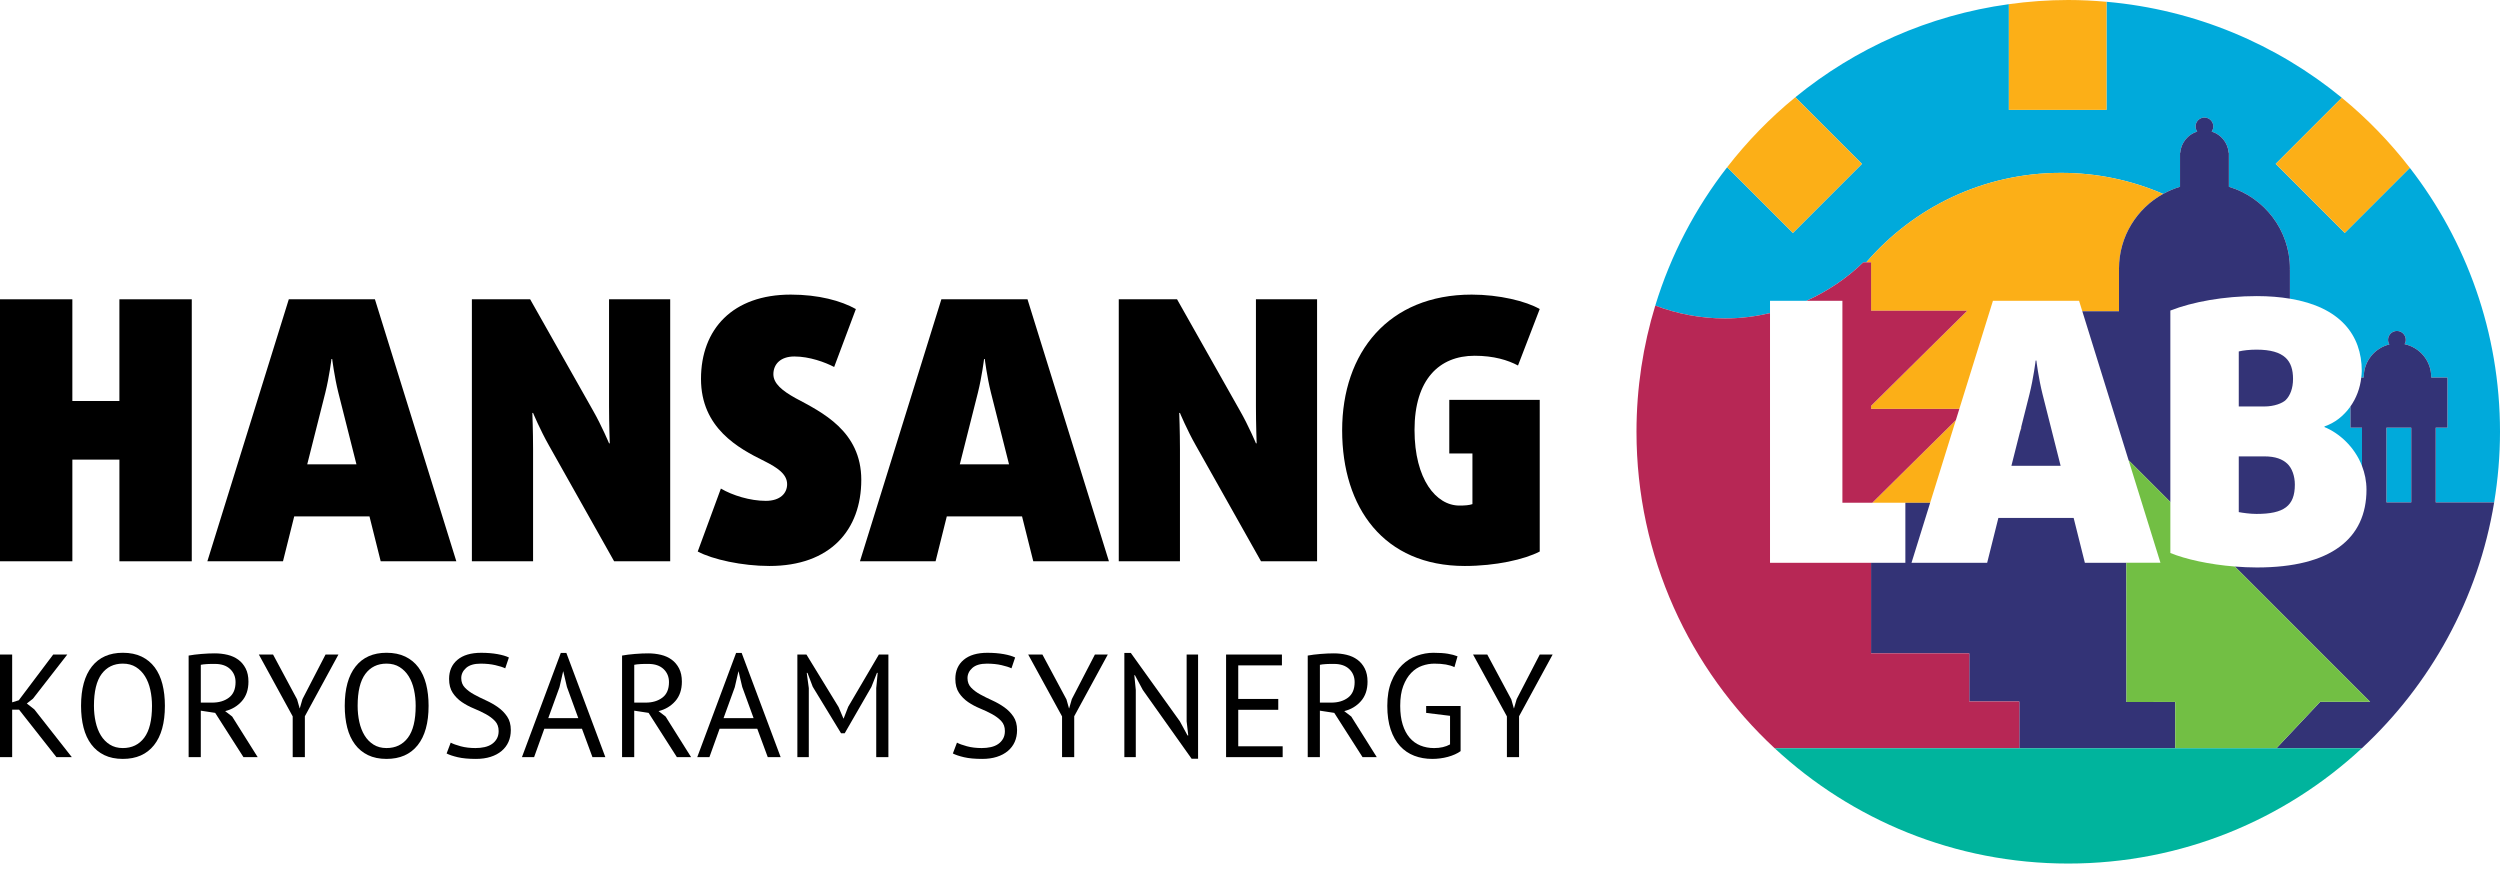 <svg width="336" height="117" viewBox="0 0 336 117" fill="none" xmlns="http://www.w3.org/2000/svg">
<path d="M16.049 75.435V61.772H9.725V75.435H6.10352e-05V40.225H9.724V53.894H16.047V40.225H25.774V75.437H16.049V75.435Z" fill="black"/>
<path d="M51.165 75.435L49.658 69.404H39.542L38.033 75.435H27.87L38.815 40.224H50.389L61.33 75.435H51.165ZM45.475 52.774C44.939 50.631 44.646 48.25 44.646 48.25H44.549C44.549 48.25 44.259 50.631 43.724 52.774L41.292 62.405H47.906L45.475 52.774Z" fill="black"/>
<path d="M82.538 75.435L73.782 59.874C72.569 57.733 71.645 55.497 71.645 55.497H71.548C71.548 55.497 71.645 57.979 71.645 60.364V75.437H63.421V40.225H71.252L79.717 55.204C80.883 57.25 81.856 59.581 81.856 59.581H81.952C81.952 59.581 81.856 57.004 81.856 54.573V40.225H90.075V75.437H82.538V75.435Z" fill="black"/>
<path d="M103.406 76.067C99.757 76.067 95.769 75.192 93.775 74.124L96.887 65.663C98.445 66.584 100.826 67.315 102.919 67.315C104.864 67.315 105.789 66.295 105.789 65.077C105.789 63.719 104.473 62.842 102.725 61.967C99.272 60.264 94.214 57.543 94.214 50.926C94.214 44.215 98.495 39.595 106.275 39.595C110.021 39.595 113.034 40.421 115.029 41.537L112.111 49.323C110.896 48.688 108.804 47.911 106.762 47.911C104.867 47.911 103.942 48.981 103.942 50.296C103.942 51.558 105.158 52.53 106.909 53.503C110.457 55.401 115.757 57.93 115.757 64.493C115.754 71.205 111.622 76.067 103.406 76.067Z" fill="black"/>
<path d="M138.872 75.435L137.363 69.404H127.249L125.742 75.435H115.577L126.521 40.224H138.095L149.039 75.435H138.872ZM133.183 52.774C132.647 50.631 132.354 48.25 132.354 48.25H132.258C132.258 48.25 131.966 50.631 131.431 52.774L128.999 62.405H135.614L133.183 52.774Z" fill="black"/>
<path d="M169.479 75.435L160.723 59.874C159.508 57.733 158.586 55.497 158.586 55.497H158.488C158.488 55.497 158.586 57.979 158.586 60.364V75.437H150.362V40.225H158.195L166.653 55.204C167.825 57.25 168.798 59.581 168.798 59.581H168.893C168.893 59.581 168.798 57.004 168.798 54.573V40.225H177.015V75.437H169.479V75.435Z" fill="black"/>
<path d="M196.87 76.067C185.977 76.067 180.385 68.241 180.385 57.832C180.385 47.376 186.61 39.595 197.796 39.595C201.492 39.595 205.092 40.471 206.938 41.537L204.019 49.124C202.657 48.397 200.762 47.814 198.184 47.814C193.418 47.814 190.112 51.022 190.112 57.782C190.112 64.447 193.029 67.948 196.143 67.948C196.923 67.948 197.456 67.9 197.895 67.754V60.946H194.784V53.745H206.94V74.124C204.897 75.192 201.009 76.067 196.87 76.067Z" fill="black"/>
<path d="M324.075 57.477H320.735V67.522H324.075V57.477Z" fill="#00AADB"/>
<path d="M237.889 42.082V40.429H242.781C245.623 39.146 248.214 37.403 250.422 35.26H250.828C257.166 27.9 266.544 23.233 277.017 23.233C281.888 23.233 286.52 24.245 290.725 26.064C291.441 25.667 292.2 25.339 292.997 25.101V20.535H293.023C293.134 19.181 294.057 18.069 295.308 17.681C295.17 17.485 295.085 17.248 295.085 16.992C295.085 16.335 295.624 15.799 296.275 15.799C296.937 15.799 297.47 16.335 297.47 16.992C297.47 17.248 297.386 17.485 297.247 17.681C298.498 18.067 299.422 19.181 299.535 20.535H299.561V20.802V20.869V25.101C304.301 26.514 307.764 30.904 307.764 36.104C307.764 36.159 307.761 36.216 307.756 36.27H307.764V40.14C314.522 41.256 317.422 45.029 317.422 49.858C317.422 50.157 317.386 50.447 317.352 50.738H317.689C317.689 50.719 317.689 50.7 317.689 50.678C317.689 48.554 319.155 46.775 321.133 46.289C321.02 46.106 320.956 45.9 320.956 45.673C320.956 45.016 321.489 44.48 322.146 44.48C322.808 44.48 323.336 45.016 323.336 45.673C323.336 45.887 323.279 46.079 323.179 46.255C325.224 46.695 326.756 48.506 326.756 50.679C326.756 50.702 326.756 50.72 326.756 50.74H328.936V57.476H327.358V67.521H335.215C335.723 64.431 336 61.262 336 58.029C336 44.666 331.473 32.367 323.879 22.556L315.133 31.305L305.853 22.024L314.739 13.137C305.974 5.949 295.063 1.29 283.114 0.239V14.764H269.992V0.561C259.195 2.046 249.343 6.494 241.293 13.07L250.247 22.026L240.968 31.307L232.133 22.471C227.859 27.971 224.549 34.252 222.468 41.075C225.388 42.173 228.537 42.8 231.839 42.8C233.924 42.8 235.943 42.535 237.889 42.082Z" fill="#00AADB"/>
<path d="M312.414 57.305V57.401C314.333 58.181 316.444 60.009 317.452 62.619V57.477H315.902V54.622C315.011 55.887 313.792 56.853 312.414 57.305Z" fill="#00AADB"/>
<path d="M271.628 57.477L271.486 58.031L271.682 57.477H271.628Z" fill="#FCAF17"/>
<path d="M251.471 41.761H264.392L251.471 54.539V54.956H263.335L267.851 40.428H279.427L279.871 41.861V41.834H284.793V36.27H284.798C284.798 36.216 284.793 36.159 284.793 36.104C284.793 31.779 287.188 28.021 290.724 26.064C286.52 24.245 281.886 23.233 277.015 23.233C266.542 23.233 257.165 27.9 250.827 35.26H251.47V41.761H251.471Z" fill="#FCAF17"/>
<path d="M251.641 67.566H256.081V67.574H259.413L262.866 56.465L251.641 67.566Z" fill="#FCAF17"/>
<path d="M283.114 14.766V0.24C281.419 0.091 279.705 7.62939e-06 277.971 7.62939e-06C275.262 7.62939e-06 272.602 0.201 269.992 0.559V14.764H283.114V14.766Z" fill="#FCAF17"/>
<path d="M250.247 22.024L241.293 13.069C237.894 15.845 234.824 19.004 232.133 22.471L240.968 31.307L250.247 22.024Z" fill="#FCAF17"/>
<path d="M315.134 31.307L323.881 22.557C321.195 19.085 318.132 15.92 314.739 13.138L305.853 22.026L315.134 31.307Z" fill="#FCAF17"/>
<path d="M327.358 57.477H328.936V50.741H326.756C326.756 50.721 326.756 50.703 326.756 50.681C326.756 48.507 325.224 46.697 323.179 46.256C323.279 46.08 323.336 45.888 323.336 45.674C323.336 45.018 322.808 44.482 322.146 44.482C321.489 44.482 320.956 45.018 320.956 45.674C320.956 45.901 321.02 46.108 321.133 46.29C319.156 46.776 317.689 48.556 317.689 50.679C317.689 50.702 317.689 50.72 317.689 50.74H317.352C317.199 52.176 316.685 53.515 315.902 54.622V57.477H317.452V62.619C317.824 63.583 318.055 64.645 318.055 65.813C318.055 72.379 313.286 76.268 303.318 76.268C302.32 76.268 301.333 76.219 300.366 76.143L318.54 94.319L311.832 94.325L305.95 100.571H317.426C326.649 92.012 333.081 80.494 335.215 67.524H327.358V57.477ZM324.075 67.522H320.735V57.477H324.075V67.522Z" fill="#333376"/>
<path d="M285.795 94.348L285.779 75.636H280.205L278.698 69.608H268.582L267.075 75.636H256.907L259.413 67.574H256.081V75.636H251.471V87.812H264.669V94.277H271.394V100.569H292.353V94.343L285.795 94.348Z" fill="#333376"/>
<path d="M307.212 53.752C307.797 53.169 308.184 52.195 308.184 50.931C308.184 48.501 307.068 46.992 303.272 46.992C302.395 46.992 301.474 47.087 300.89 47.236V54.63H304.337C305.656 54.63 306.774 54.191 307.212 53.752Z" fill="#333376"/>
<path d="M284.794 36.104C284.794 36.159 284.799 36.216 284.799 36.27H284.794V41.834H279.872V41.861L286.084 61.858L291.695 67.471V41.737C294.666 40.573 298.895 39.795 303.318 39.795C304.962 39.795 306.429 39.922 307.764 40.141V36.271H307.756C307.761 36.217 307.764 36.161 307.764 36.105C307.764 30.905 304.3 26.514 299.561 25.103V20.869V20.802V20.535H299.534C299.422 19.181 298.498 18.069 297.247 17.681C297.385 17.485 297.47 17.248 297.47 16.992C297.47 16.335 296.937 15.799 296.275 15.799C295.623 15.799 295.085 16.335 295.085 16.992C295.085 17.248 295.169 17.485 295.308 17.681C294.057 18.067 293.133 19.181 293.023 20.535H292.997V25.101C292.2 25.339 291.439 25.669 290.725 26.064C287.189 28.021 284.794 31.779 284.794 36.104Z" fill="#333376"/>
<path d="M274.516 52.974C273.978 50.832 273.687 48.453 273.687 48.453H273.593C273.593 48.453 273.297 50.832 272.764 52.974L271.628 57.477H271.682L271.488 58.031L270.333 62.604H276.948L274.516 52.974Z" fill="#333376"/>
<path d="M308.428 65.131C308.428 63.967 308.038 62.896 307.405 62.313C306.775 61.727 305.845 61.338 304.337 61.338H300.89V68.828C301.423 68.925 302.395 69.071 303.272 69.071C306.969 69.071 308.428 68.004 308.428 65.131Z" fill="#333376"/>
<path d="M318.54 94.318L300.366 76.142C296.905 75.869 293.748 75.158 291.696 74.324V67.47L286.084 61.857L290.365 75.635H285.779L285.795 94.347L292.353 94.342V100.568H305.951L311.834 94.322L318.54 94.318Z" fill="#72BF44"/>
<path d="M247.619 40.429V67.567H251.642L262.867 56.466L263.336 54.957H251.473V54.541L264.393 41.762H251.473V35.261H250.829H250.423C248.214 37.404 245.624 39.147 242.782 40.43H247.619V40.429Z" fill="#B72755"/>
<path d="M271.394 100.569V94.277H264.669V87.812H251.471V75.636H237.889V42.082C235.943 42.535 233.923 42.8 231.839 42.8C228.537 42.8 225.388 42.173 222.468 41.075C220.832 46.439 219.944 52.13 219.944 58.03C219.944 74.839 227.098 89.971 238.518 100.569H271.394Z" fill="#B72755"/>
<path d="M317.427 100.569H305.951H292.353H271.394H238.518C248.874 110.178 262.733 116.061 277.971 116.061C293.212 116.061 307.072 110.179 317.427 100.569Z" fill="#00B49D"/>
<path d="M2.561 95.378H1.635V101.761H0V87.971H1.635V94.393L2.522 94.117L7.151 87.971H9.042L4.431 93.901L3.604 94.551L4.61 95.339L9.653 101.761H7.584L2.561 95.378Z" fill="black"/>
<path d="M10.894 94.865C10.894 92.566 11.38 90.804 12.352 89.576C13.323 88.348 14.709 87.733 16.508 87.733C17.48 87.733 18.321 87.904 19.03 88.246C19.739 88.587 20.326 89.07 20.794 89.694C21.259 90.318 21.604 91.067 21.827 91.94C22.05 92.813 22.162 93.789 22.162 94.866C22.162 97.164 21.674 98.928 20.695 100.155C19.717 101.384 18.321 101.997 16.508 101.997C15.55 101.997 14.72 101.826 14.017 101.485C13.314 101.144 12.73 100.662 12.264 100.036C11.797 99.413 11.453 98.664 11.23 97.791C11.004 96.917 10.894 95.943 10.894 94.865ZM12.627 94.865C12.627 95.626 12.704 96.349 12.855 97.032C13.004 97.715 13.238 98.316 13.553 98.835C13.869 99.353 14.273 99.767 14.766 100.076C15.258 100.384 15.838 100.539 16.508 100.539C17.73 100.539 18.688 100.076 19.384 99.151C20.079 98.225 20.429 96.798 20.429 94.866C20.429 94.117 20.352 93.398 20.201 92.708C20.05 92.019 19.814 91.415 19.492 90.896C19.17 90.377 18.763 89.963 18.271 89.655C17.778 89.346 17.19 89.191 16.507 89.191C15.299 89.191 14.349 89.655 13.66 90.579C12.973 91.507 12.627 92.934 12.627 94.865Z" fill="black"/>
<path d="M25.352 88.108C25.851 88.016 26.425 87.943 27.076 87.891C27.727 87.838 28.32 87.812 28.859 87.812C29.463 87.812 30.037 87.878 30.583 88.009C31.128 88.14 31.607 88.357 32.022 88.659C32.435 88.961 32.767 89.355 33.017 89.841C33.266 90.327 33.391 90.918 33.391 91.614C33.391 92.691 33.095 93.564 32.504 94.234C31.913 94.904 31.165 95.35 30.259 95.574L31.204 96.303L34.632 101.759H32.721L28.919 95.81L26.987 95.515V101.759H25.352V88.108ZM28.898 89.231C28.727 89.231 28.55 89.231 28.366 89.231C28.182 89.231 28.006 89.237 27.836 89.25C27.665 89.263 27.503 89.276 27.352 89.29C27.203 89.303 27.08 89.322 26.988 89.349V94.431H28.525C29.431 94.431 30.181 94.208 30.771 93.761C31.362 93.315 31.659 92.619 31.659 91.673C31.659 90.964 31.414 90.38 30.928 89.92C30.441 89.462 29.766 89.231 28.898 89.231Z" fill="black"/>
<path d="M39.34 96.284L34.79 87.971H36.7L39.931 93.999L40.273 95.201H40.292L40.654 93.96L43.752 87.971H45.485L40.974 96.265V101.761H39.339V96.284H39.34Z" fill="black"/>
<path d="M46.334 94.865C46.334 92.566 46.819 90.804 47.791 89.576C48.762 88.348 50.147 87.733 51.948 87.733C52.918 87.733 53.76 87.904 54.469 88.246C55.179 88.587 55.766 89.07 56.232 89.694C56.698 90.318 57.042 91.067 57.267 91.94C57.49 92.813 57.602 93.789 57.602 94.866C57.602 97.164 57.112 98.928 56.135 100.155C55.156 101.384 53.76 101.997 51.948 101.997C50.989 101.997 50.158 101.826 49.455 101.485C48.754 101.144 48.169 100.662 47.702 100.036C47.237 99.413 46.892 98.664 46.668 97.791C46.445 96.917 46.334 95.943 46.334 94.865ZM48.067 94.865C48.067 95.626 48.142 96.349 48.293 97.032C48.444 97.715 48.678 98.316 48.993 98.835C49.307 99.353 49.711 99.767 50.204 100.076C50.696 100.384 51.277 100.539 51.948 100.539C53.169 100.539 54.127 100.076 54.823 99.151C55.519 98.225 55.867 96.798 55.867 94.866C55.867 94.117 55.791 93.398 55.641 92.708C55.49 92.019 55.252 91.415 54.932 90.896C54.61 90.377 54.202 89.963 53.709 89.655C53.217 89.346 52.63 89.191 51.947 89.191C50.737 89.191 49.789 89.655 49.099 90.579C48.411 91.507 48.067 92.934 48.067 94.865Z" fill="black"/>
<path d="M67.018 98.254C67.018 97.703 66.854 97.252 66.526 96.906C66.197 96.557 65.786 96.249 65.294 95.98C64.801 95.71 64.267 95.458 63.688 95.221C63.111 94.984 62.574 94.699 62.081 94.364C61.589 94.029 61.178 93.616 60.85 93.123C60.521 92.631 60.357 92.004 60.357 91.243C60.357 90.166 60.731 89.312 61.48 88.681C62.229 88.051 63.292 87.736 64.671 87.736C65.472 87.736 66.201 87.795 66.858 87.913C67.515 88.031 68.028 88.183 68.395 88.366L67.902 89.824C67.601 89.674 67.157 89.532 66.573 89.397C65.989 89.262 65.328 89.194 64.593 89.194C63.726 89.194 63.076 89.387 62.642 89.774C62.209 90.162 61.992 90.619 61.992 91.143C61.992 91.655 62.156 92.082 62.485 92.423C62.813 92.765 63.224 93.071 63.717 93.338C64.209 93.608 64.744 93.874 65.323 94.136C65.901 94.398 66.436 94.704 66.929 95.052C67.421 95.4 67.832 95.818 68.161 96.304C68.489 96.79 68.653 97.394 68.653 98.116C68.653 98.707 68.548 99.239 68.338 99.712C68.128 100.185 67.819 100.592 67.412 100.933C67.005 101.275 66.513 101.538 65.935 101.721C65.358 101.905 64.701 101.997 63.965 101.997C62.98 101.997 62.166 101.921 61.523 101.77C60.88 101.619 60.381 101.452 60.025 101.268L60.576 99.811C60.879 99.976 61.325 100.139 61.917 100.299C62.508 100.459 63.172 100.539 63.907 100.539C64.34 100.539 64.748 100.497 65.13 100.412C65.509 100.327 65.839 100.189 66.115 99.998C66.391 99.808 66.61 99.567 66.774 99.279C66.936 98.99 67.018 98.647 67.018 98.254Z" fill="black"/>
<path d="M78.214 97.938H73.157L71.784 101.759H70.149L75.371 87.753H76.118L81.358 101.759H79.625L78.214 97.938ZM73.686 96.519H77.724L76.196 92.323L75.706 90.235H75.685L75.195 92.363L73.686 96.519Z" fill="black"/>
<path d="M83.605 88.108C84.104 88.016 84.678 87.943 85.33 87.891C85.98 87.838 86.573 87.812 87.112 87.812C87.716 87.812 88.29 87.878 88.836 88.009C89.381 88.14 89.861 88.357 90.274 88.659C90.688 88.961 91.019 89.355 91.27 89.841C91.518 90.327 91.644 90.918 91.644 91.614C91.644 92.691 91.347 93.564 90.758 94.234C90.167 94.904 89.417 95.35 88.511 95.574L89.457 96.303L92.884 101.759H90.973L87.171 95.81L85.24 95.515V101.759H83.605V88.108ZM87.151 89.231C86.979 89.231 86.802 89.231 86.619 89.231C86.434 89.231 86.258 89.237 86.088 89.25C85.917 89.263 85.755 89.276 85.606 89.29C85.454 89.303 85.332 89.322 85.242 89.349V94.431H86.778C87.683 94.431 88.433 94.208 89.024 93.761C89.615 93.315 89.911 92.619 89.911 91.673C89.911 90.964 89.666 90.38 89.182 89.92C88.694 89.462 88.017 89.231 87.151 89.231Z" fill="black"/>
<path d="M101.775 97.938H96.717L95.345 101.759H93.71L98.932 87.753H99.679L104.919 101.759H103.186L101.775 97.938ZM97.245 96.519H101.284L99.755 92.323L99.265 90.235H99.244L98.754 92.363L97.245 96.519Z" fill="black"/>
<path d="M117.764 92.502L117.96 90.433H117.862L117.114 92.325L113.529 98.55H113.037L109.234 92.305L108.525 90.433H108.427L108.703 92.482V101.761H107.166V87.971H108.387L112.702 95.023L113.352 96.56H113.391L114.002 94.984L118.119 87.971H119.4V101.761H117.766V92.502H117.764Z" fill="black"/>
<path d="M135.058 98.254C135.058 97.703 134.894 97.252 134.566 96.906C134.237 96.557 133.826 96.249 133.334 95.98C132.841 95.71 132.307 95.458 131.728 95.221C131.151 94.984 130.614 94.699 130.122 94.364C129.629 94.029 129.218 93.616 128.89 93.123C128.561 92.631 128.397 92.004 128.397 91.243C128.397 90.166 128.771 89.312 129.52 88.681C130.269 88.051 131.332 87.736 132.711 87.736C133.513 87.736 134.241 87.795 134.898 87.913C135.555 88.031 136.068 88.183 136.435 88.366L135.942 89.824C135.641 89.674 135.198 89.532 134.613 89.397C134.029 89.262 133.368 89.194 132.633 89.194C131.766 89.194 131.116 89.387 130.682 89.774C130.249 90.162 130.032 90.619 130.032 91.143C130.032 91.655 130.196 92.082 130.525 92.423C130.853 92.765 131.264 93.071 131.757 93.338C132.249 93.608 132.784 93.874 133.363 94.136C133.941 94.398 134.477 94.704 134.969 95.052C135.461 95.4 135.873 95.818 136.201 96.304C136.529 96.79 136.693 97.394 136.693 98.116C136.693 98.707 136.588 99.239 136.378 99.712C136.168 100.185 135.859 100.592 135.452 100.933C135.045 101.275 134.553 101.538 133.975 101.721C133.398 101.905 132.742 101.997 132.005 101.997C131.02 101.997 130.206 101.921 129.563 101.77C128.92 101.619 128.421 101.452 128.065 101.268L128.617 99.811C128.919 99.976 129.365 100.139 129.957 100.299C130.548 100.459 131.212 100.539 131.947 100.539C132.38 100.539 132.788 100.497 133.17 100.412C133.549 100.327 133.879 100.189 134.155 99.998C134.431 99.808 134.65 99.567 134.814 99.279C134.977 98.99 135.058 98.647 135.058 98.254Z" fill="black"/>
<path d="M142.741 96.284L138.19 87.971H140.101L143.332 93.999L143.673 95.201H143.695L144.054 93.96L147.154 87.971H148.887L144.375 96.265V101.761H142.74V96.284H142.741Z" fill="black"/>
<path d="M153.597 92.737L152.533 90.747H152.453L152.65 92.737V101.759H151.113V87.753H151.98L158.578 96.953L159.603 98.844H159.701L159.484 96.953V87.97H161.021V101.976H160.154L153.597 92.737Z" fill="black"/>
<path d="M164.785 87.97H172.291V89.427H166.42V93.939H171.798V95.397H166.42V100.302H172.39V101.759H164.785V87.97Z" fill="black"/>
<path d="M175.759 88.108C176.257 88.016 176.831 87.943 177.483 87.891C178.132 87.838 178.727 87.812 179.266 87.812C179.868 87.812 180.442 87.878 180.99 88.009C181.534 88.14 182.013 88.357 182.427 88.659C182.842 88.961 183.173 89.355 183.422 89.841C183.67 90.327 183.796 90.918 183.796 91.614C183.796 92.691 183.501 93.564 182.909 94.234C182.319 94.904 181.569 95.35 180.664 95.574L181.611 96.303L185.038 101.759H183.127L179.325 95.81L177.393 95.515V101.759H175.759V88.108ZM179.304 89.231C179.132 89.231 178.954 89.231 178.773 89.231C178.588 89.231 178.412 89.237 178.24 89.25C178.07 89.263 177.909 89.276 177.758 89.29C177.607 89.303 177.486 89.322 177.394 89.349V94.431H178.931C179.835 94.431 180.585 94.208 181.178 93.761C181.767 93.315 182.063 92.619 182.063 91.673C182.063 90.964 181.819 90.38 181.334 89.92C180.848 89.462 180.17 89.231 179.304 89.231Z" fill="black"/>
<path d="M191.675 94.886H196.305V100.953C196.094 101.111 195.84 101.255 195.545 101.386C195.25 101.518 194.935 101.631 194.601 101.721C194.265 101.813 193.917 101.882 193.554 101.928C193.196 101.974 192.844 101.997 192.502 101.997C191.623 101.997 190.815 101.855 190.078 101.573C189.341 101.291 188.706 100.857 188.167 100.273C187.629 99.688 187.209 98.946 186.905 98.047C186.604 97.147 186.453 96.087 186.453 94.866C186.453 93.592 186.636 92.502 187.005 91.596C187.371 90.69 187.852 89.951 188.444 89.379C189.034 88.808 189.696 88.391 190.433 88.129C191.169 87.866 191.905 87.735 192.639 87.735C193.43 87.735 194.078 87.778 194.591 87.863C195.102 87.949 195.535 88.064 195.891 88.209L195.476 89.666C194.847 89.351 193.947 89.194 192.777 89.194C192.225 89.194 191.676 89.288 191.133 89.479C190.586 89.669 190.099 89.988 189.666 90.435C189.232 90.881 188.875 91.466 188.601 92.188C188.324 92.91 188.188 93.803 188.188 94.867C188.188 95.839 188.299 96.68 188.522 97.389C188.745 98.098 189.055 98.686 189.456 99.153C189.854 99.619 190.336 99.967 190.898 100.197C191.462 100.426 192.077 100.541 192.744 100.541C193.583 100.541 194.296 100.377 194.886 100.048V96.207L191.675 95.813V94.886Z" fill="black"/>
<path d="M202.53 96.284L197.979 87.971H199.89L203.119 93.999L203.461 95.201H203.482L203.843 93.96L206.941 87.971H208.675L204.162 96.265V101.761H202.528V96.284H202.53Z" fill="black"/>
</svg>

